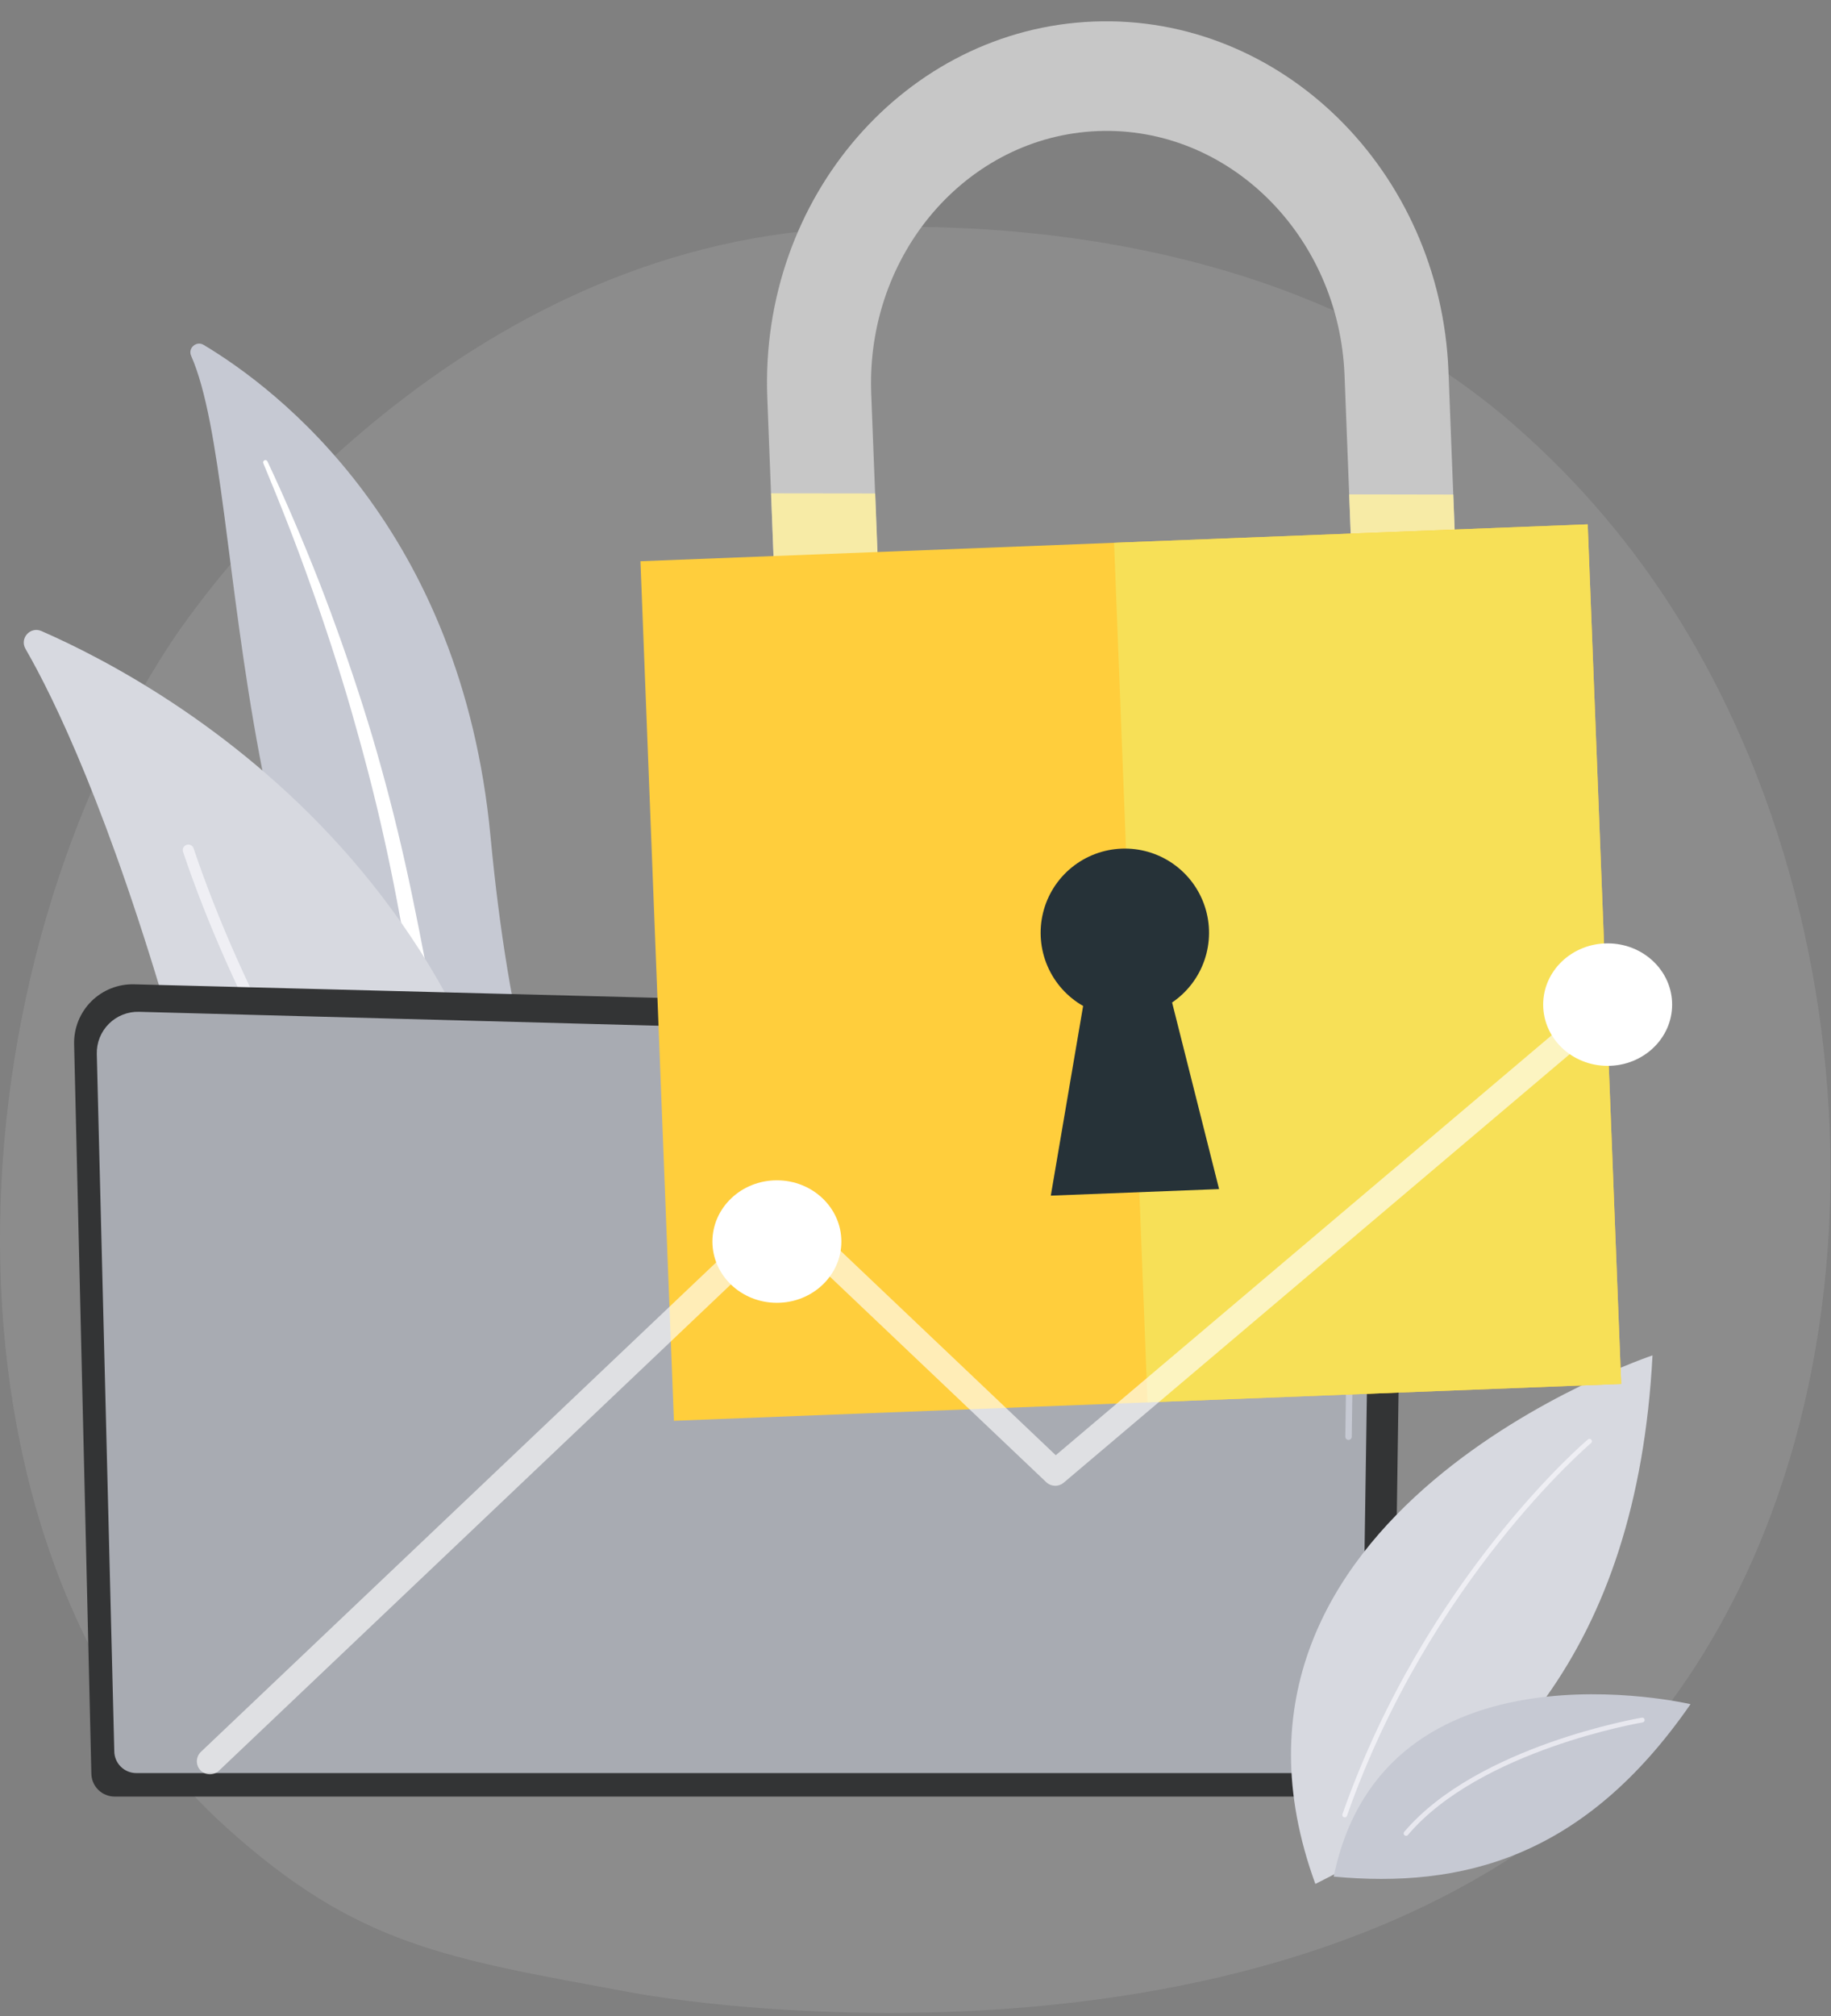 <svg width="238" height="262" viewBox="0 0 238 262" fill="none" xmlns="http://www.w3.org/2000/svg">
<rect x="0" y="0" width="238" height="262" fill="#808080" stroke="none"/>
<path d="M209.306 230.506C203.113 236.89 201.814 237.809 197.571 240.642C156.193 268.271 96.32 261.593 81.696 258.871C58.102 254.48 46.515 252.929 29.403 237.469C-9.48 202.34 -7.589 129.056 22.123 83.66C25.645 78.278 54.794 36.513 102.197 30.317C103.356 30.165 158.272 22.914 195.325 53.957C203.768 61.053 211.1 69.373 217.08 78.64C246.021 123.338 246.113 192.566 209.306 230.506Z" fill="white" fill-opacity="0.1"/>
<path d="M24.843 46.237C24.4 45.233 25.524 44.255 26.466 44.818C36.032 50.535 59.982 68.682 63.761 108.724C68.501 158.962 82.6 174.587 97.67 182.704C97.67 182.704 79.125 181.393 64.199 165.672C27.552 127.076 32.719 64.09 24.843 46.237Z" fill="#C6C9D3"/>
<g style="mix-blend-mode:soft-light">
<path d="M34.225 60.2C36.41 65.431 38.49 70.701 40.374 76.04C42.286 81.369 44.033 86.75 45.615 92.183C47.173 97.62 48.629 103.084 49.851 108.603C51.098 114.115 52.106 119.675 53.099 125.261C54.123 130.838 55.122 136.463 56.7 142.002C58.27 147.53 60.525 152.961 63.706 157.818C64.5 159.028 65.319 160.228 66.201 161.369C67.062 162.526 67.975 163.645 68.907 164.748C74.536 171.388 81.551 176.716 89.459 180.355C89.588 180.419 89.729 180.456 89.872 180.464C90.016 180.473 90.16 180.454 90.296 180.407C90.432 180.36 90.558 180.287 90.665 180.192C90.773 180.097 90.861 179.981 90.924 179.852C90.987 179.722 91.025 179.582 91.033 179.438C91.042 179.295 91.023 179.151 90.976 179.015C90.929 178.879 90.856 178.753 90.761 178.645C90.665 178.537 90.55 178.449 90.421 178.386L90.417 178.385C89.168 177.754 87.928 177.11 86.721 176.413C86.112 176.074 85.519 175.709 84.919 175.355C84.334 174.979 83.734 174.625 83.161 174.232C80.842 172.697 78.637 170.998 76.563 169.146C72.407 165.466 68.778 161.146 65.732 156.511C64.233 154.177 62.913 151.732 61.782 149.199C60.658 146.651 59.706 144.03 58.931 141.354C57.358 135.987 56.322 130.429 55.259 124.859C54.188 119.29 53.073 113.701 51.731 108.166C51.067 105.397 50.353 102.641 49.591 99.898C49.217 98.525 48.818 97.159 48.42 95.793C48.01 94.43 47.59 93.071 47.163 91.714C45.437 86.291 43.546 80.928 41.489 75.624C39.406 70.334 37.184 65.1 34.764 59.962C34.731 59.892 34.673 59.837 34.6 59.809C34.528 59.782 34.448 59.784 34.377 59.816C34.307 59.847 34.251 59.905 34.223 59.977C34.195 60.049 34.196 60.129 34.226 60.2H34.225Z" fill="white"/>
</g>
<path d="M70.754 183.265C70.747 183.692 70.635 184.111 70.428 184.484C70.22 184.858 69.924 185.175 69.566 185.407C69.207 185.639 68.797 185.78 68.372 185.816C67.946 185.853 67.518 185.784 67.125 185.616C57.733 181.623 32.201 167.933 22.451 134.08C14.217 105.493 7.036 90.774 3.312 84.318C2.525 82.953 3.938 81.376 5.382 82.007C21.316 88.966 71.58 116.253 70.754 183.265Z" fill="#D7D9E0"/>
<path d="M68.394 184.102C68.329 184.187 68.247 184.257 68.152 184.306C68.058 184.355 67.954 184.383 67.847 184.387C67.741 184.391 67.635 184.372 67.536 184.33C67.438 184.288 67.351 184.226 67.28 184.146C66.979 183.809 37.043 149.953 23.799 110.722C23.766 110.631 23.752 110.535 23.757 110.44C23.762 110.344 23.787 110.25 23.828 110.163C23.87 110.077 23.929 110 24.001 109.936C24.073 109.873 24.156 109.824 24.247 109.793C24.338 109.763 24.434 109.75 24.53 109.757C24.626 109.764 24.719 109.79 24.805 109.833C24.891 109.877 24.967 109.937 25.029 110.01C25.091 110.083 25.138 110.168 25.167 110.259C38.315 149.205 68.058 182.85 68.357 183.185C68.469 183.31 68.533 183.47 68.54 183.637C68.547 183.804 68.495 183.969 68.394 184.102Z" fill="#EFEFF4"/>
<path d="M11.875 230.459C11.878 231.258 12.197 232.024 12.762 232.589C13.327 233.153 14.093 233.471 14.892 233.473H178.056C178.855 233.471 179.621 233.153 180.186 232.588C180.751 232.024 181.07 231.258 181.073 230.459L182.431 136.694C182.431 135.036 180.477 131.799 176.897 132.042L17.436 127.916C16.407 127.889 15.382 128.071 14.425 128.452C13.467 128.833 12.598 129.404 11.868 130.132C11.138 130.859 10.564 131.727 10.18 132.683C9.796 133.639 9.611 134.663 9.634 135.693L11.875 230.459Z" fill="#333435"/>
<path d="M14.854 227.567C14.856 228.323 15.158 229.048 15.693 229.583C16.227 230.118 16.952 230.419 17.709 230.422H174.121C174.877 230.419 175.602 230.118 176.137 229.583C176.672 229.048 176.973 228.323 176.975 227.567L178.256 142.446C178.106 137.324 173.615 135.483 170.892 135.591L18.064 131.491C17.34 131.472 16.619 131.6 15.947 131.868C15.274 132.136 14.662 132.538 14.15 133.049C13.637 133.561 13.234 134.171 12.964 134.843C12.694 135.515 12.564 136.235 12.581 136.959L14.854 227.567Z" fill="#A8ABB2"/>
<path d="M175.285 187.129H175.279C175.224 187.128 175.17 187.116 175.119 187.094C175.069 187.073 175.023 187.041 174.985 187.002C174.947 186.962 174.916 186.916 174.896 186.865C174.876 186.814 174.866 186.759 174.867 186.704L174.968 179.801C174.97 179.691 175.014 179.586 175.093 179.509C175.171 179.432 175.276 179.389 175.386 179.389H175.392C175.447 179.389 175.502 179.401 175.552 179.423C175.602 179.445 175.648 179.476 175.686 179.516C175.725 179.555 175.755 179.602 175.775 179.653C175.795 179.704 175.805 179.758 175.804 179.813L175.703 186.716C175.702 186.826 175.657 186.931 175.579 187.008C175.5 187.085 175.395 187.129 175.285 187.129Z" fill="#C6C9D3"/>
<path d="M175.534 170.212H175.528C175.473 170.211 175.418 170.2 175.368 170.178C175.317 170.156 175.272 170.125 175.233 170.085C175.195 170.046 175.165 169.999 175.145 169.948C175.125 169.897 175.115 169.842 175.115 169.787L175.504 143.348C175.496 141.778 175.02 140.524 174.086 139.63C172.345 137.961 169.58 138.046 169.463 138.052L120.616 136.742C120.561 136.74 120.507 136.728 120.456 136.706C120.406 136.683 120.361 136.651 120.323 136.612C120.285 136.572 120.256 136.525 120.236 136.473C120.217 136.422 120.207 136.367 120.209 136.313C120.208 136.257 120.218 136.202 120.24 136.15C120.261 136.099 120.293 136.053 120.334 136.015C120.374 135.976 120.422 135.947 120.475 135.928C120.527 135.909 120.583 135.902 120.638 135.906L169.457 137.216C169.76 137.198 172.704 137.147 174.665 139.025C175.768 140.082 176.332 141.538 176.34 143.352L175.952 169.8C175.95 169.91 175.905 170.014 175.827 170.092C175.749 170.169 175.644 170.212 175.534 170.212Z" fill="#C6C9D3"/>
<path d="M170.975 244.828C194.568 233.116 212.769 214.692 214.8 176.14C214.8 176.14 153.392 196.641 170.975 244.828Z" fill="#D7D9E0"/>
<path d="M173.358 243.876C189.942 245.406 205.851 241.535 219.742 221.466C219.742 221.465 179.894 212.111 173.358 243.876Z" fill="#C6C9D3"/>
<path d="M174.79 236.179C174.855 236.179 174.919 236.159 174.971 236.122C175.024 236.084 175.064 236.031 175.086 235.97C185.809 205.399 206.602 187.711 206.811 187.536C206.875 187.482 206.915 187.406 206.922 187.323C206.929 187.241 206.903 187.158 206.85 187.095C206.824 187.063 206.791 187.037 206.755 187.018C206.718 186.999 206.679 186.988 206.638 186.984C206.555 186.977 206.473 187.003 206.409 187.056C206.199 187.232 185.279 205.023 174.495 235.763C174.482 235.802 174.476 235.843 174.478 235.884C174.48 235.925 174.491 235.965 174.508 236.002C174.526 236.039 174.551 236.072 174.582 236.099C174.612 236.127 174.648 236.148 174.687 236.162C174.72 236.173 174.755 236.179 174.79 236.179Z" fill="#EFEFF4"/>
<path d="M182.767 238.575C182.813 238.576 182.858 238.566 182.899 238.547C182.94 238.527 182.977 238.5 183.006 238.465C192.365 227.433 213.304 223.873 213.514 223.838C213.555 223.831 213.594 223.817 213.628 223.795C213.663 223.773 213.694 223.745 213.718 223.712C213.741 223.678 213.759 223.64 213.768 223.6C213.777 223.56 213.779 223.519 213.772 223.478C213.766 223.438 213.752 223.399 213.73 223.363C213.709 223.328 213.68 223.298 213.647 223.274C213.613 223.25 213.575 223.232 213.535 223.223C213.495 223.214 213.453 223.213 213.413 223.221C213.2 223.255 192.035 226.855 182.529 238.06C182.49 238.106 182.465 238.161 182.457 238.221C182.449 238.28 182.458 238.34 182.484 238.394C182.509 238.448 182.549 238.494 182.599 238.526C182.649 238.558 182.708 238.575 182.767 238.575Z" fill="#E8E8EF"/>
<path d="M188.277 48.243L190.137 96.013L176.628 96.539L174.768 48.769C174.061 30.606 159.69 16.372 142.717 17.033C125.745 17.694 112.538 33.002 113.245 51.164L115.105 98.934L101.596 99.46L99.736 51.69C98.723 25.675 117.755 3.75 142.163 2.8C166.571 1.85 187.265 22.233 188.277 48.243Z" fill="#C7C7C7"/>
<path d="M100.231 64.115L113.762 64.132L115.117 98.933L101.608 99.46L100.231 64.115Z" fill="#F7EBA6"/>
<path d="M188.902 64.272L190.137 96.013L176.628 96.539L175.371 64.247L188.902 64.272Z" fill="#F7EBA6"/>
<path d="M206.376 68.141L83.248 72.935L87.597 184.64L210.725 179.846L206.376 68.141Z" fill="#FFCE3C"/>
<path d="M206.375 68.141L144.812 70.538L149.161 182.243L210.725 179.846L206.375 68.141Z" fill="#F7E057"/>
<path d="M152.354 130.28L158.46 154.528L136.587 155.379L140.788 130.73C138.723 129.552 137.097 127.734 136.157 125.55C135.217 123.365 135.014 120.935 135.578 118.625C136.142 116.315 137.444 114.251 139.285 112.747C141.127 111.242 143.408 110.379 145.784 110.286C148.16 110.194 150.502 110.877 152.455 112.234C154.408 113.591 155.866 115.547 156.608 117.806C157.35 120.065 157.337 122.504 156.569 124.755C155.802 127.006 154.322 128.945 152.354 130.28Z" fill="#263238"/>
<path opacity="0.63" d="M211.544 130.614L210.187 129.325C209.884 129.037 209.485 128.872 209.068 128.86C208.65 128.848 208.242 128.99 207.923 129.26L137.231 189.114L103.135 156.731C102.82 156.432 102.402 156.265 101.967 156.265C101.532 156.265 101.114 156.432 100.799 156.731L26.117 227.661C25.791 227.971 25.601 228.398 25.589 228.848C25.578 229.297 25.745 229.733 26.055 230.059C26.365 230.386 26.792 230.575 27.241 230.587C27.691 230.598 28.127 230.431 28.453 230.121L101.967 160.3L135.997 192.621C136.3 192.909 136.699 193.075 137.117 193.087C137.535 193.099 137.942 192.956 138.262 192.686L208.954 132.832L211.544 135.293V130.614Z" fill="white"/>
<path d="M100.984 169.308C105.612 169.308 109.364 165.745 109.364 161.349C109.364 156.953 105.612 153.389 100.984 153.389C96.355 153.389 92.603 156.953 92.603 161.349C92.603 165.745 96.355 169.308 100.984 169.308Z" fill="white"/>
<path d="M208.968 138.515C213.597 138.515 217.349 134.951 217.349 130.555C217.349 126.159 213.597 122.596 208.968 122.596C204.34 122.596 200.587 126.159 200.587 130.555C200.587 134.951 204.34 138.515 208.968 138.515Z" fill="white"/>
</svg>
